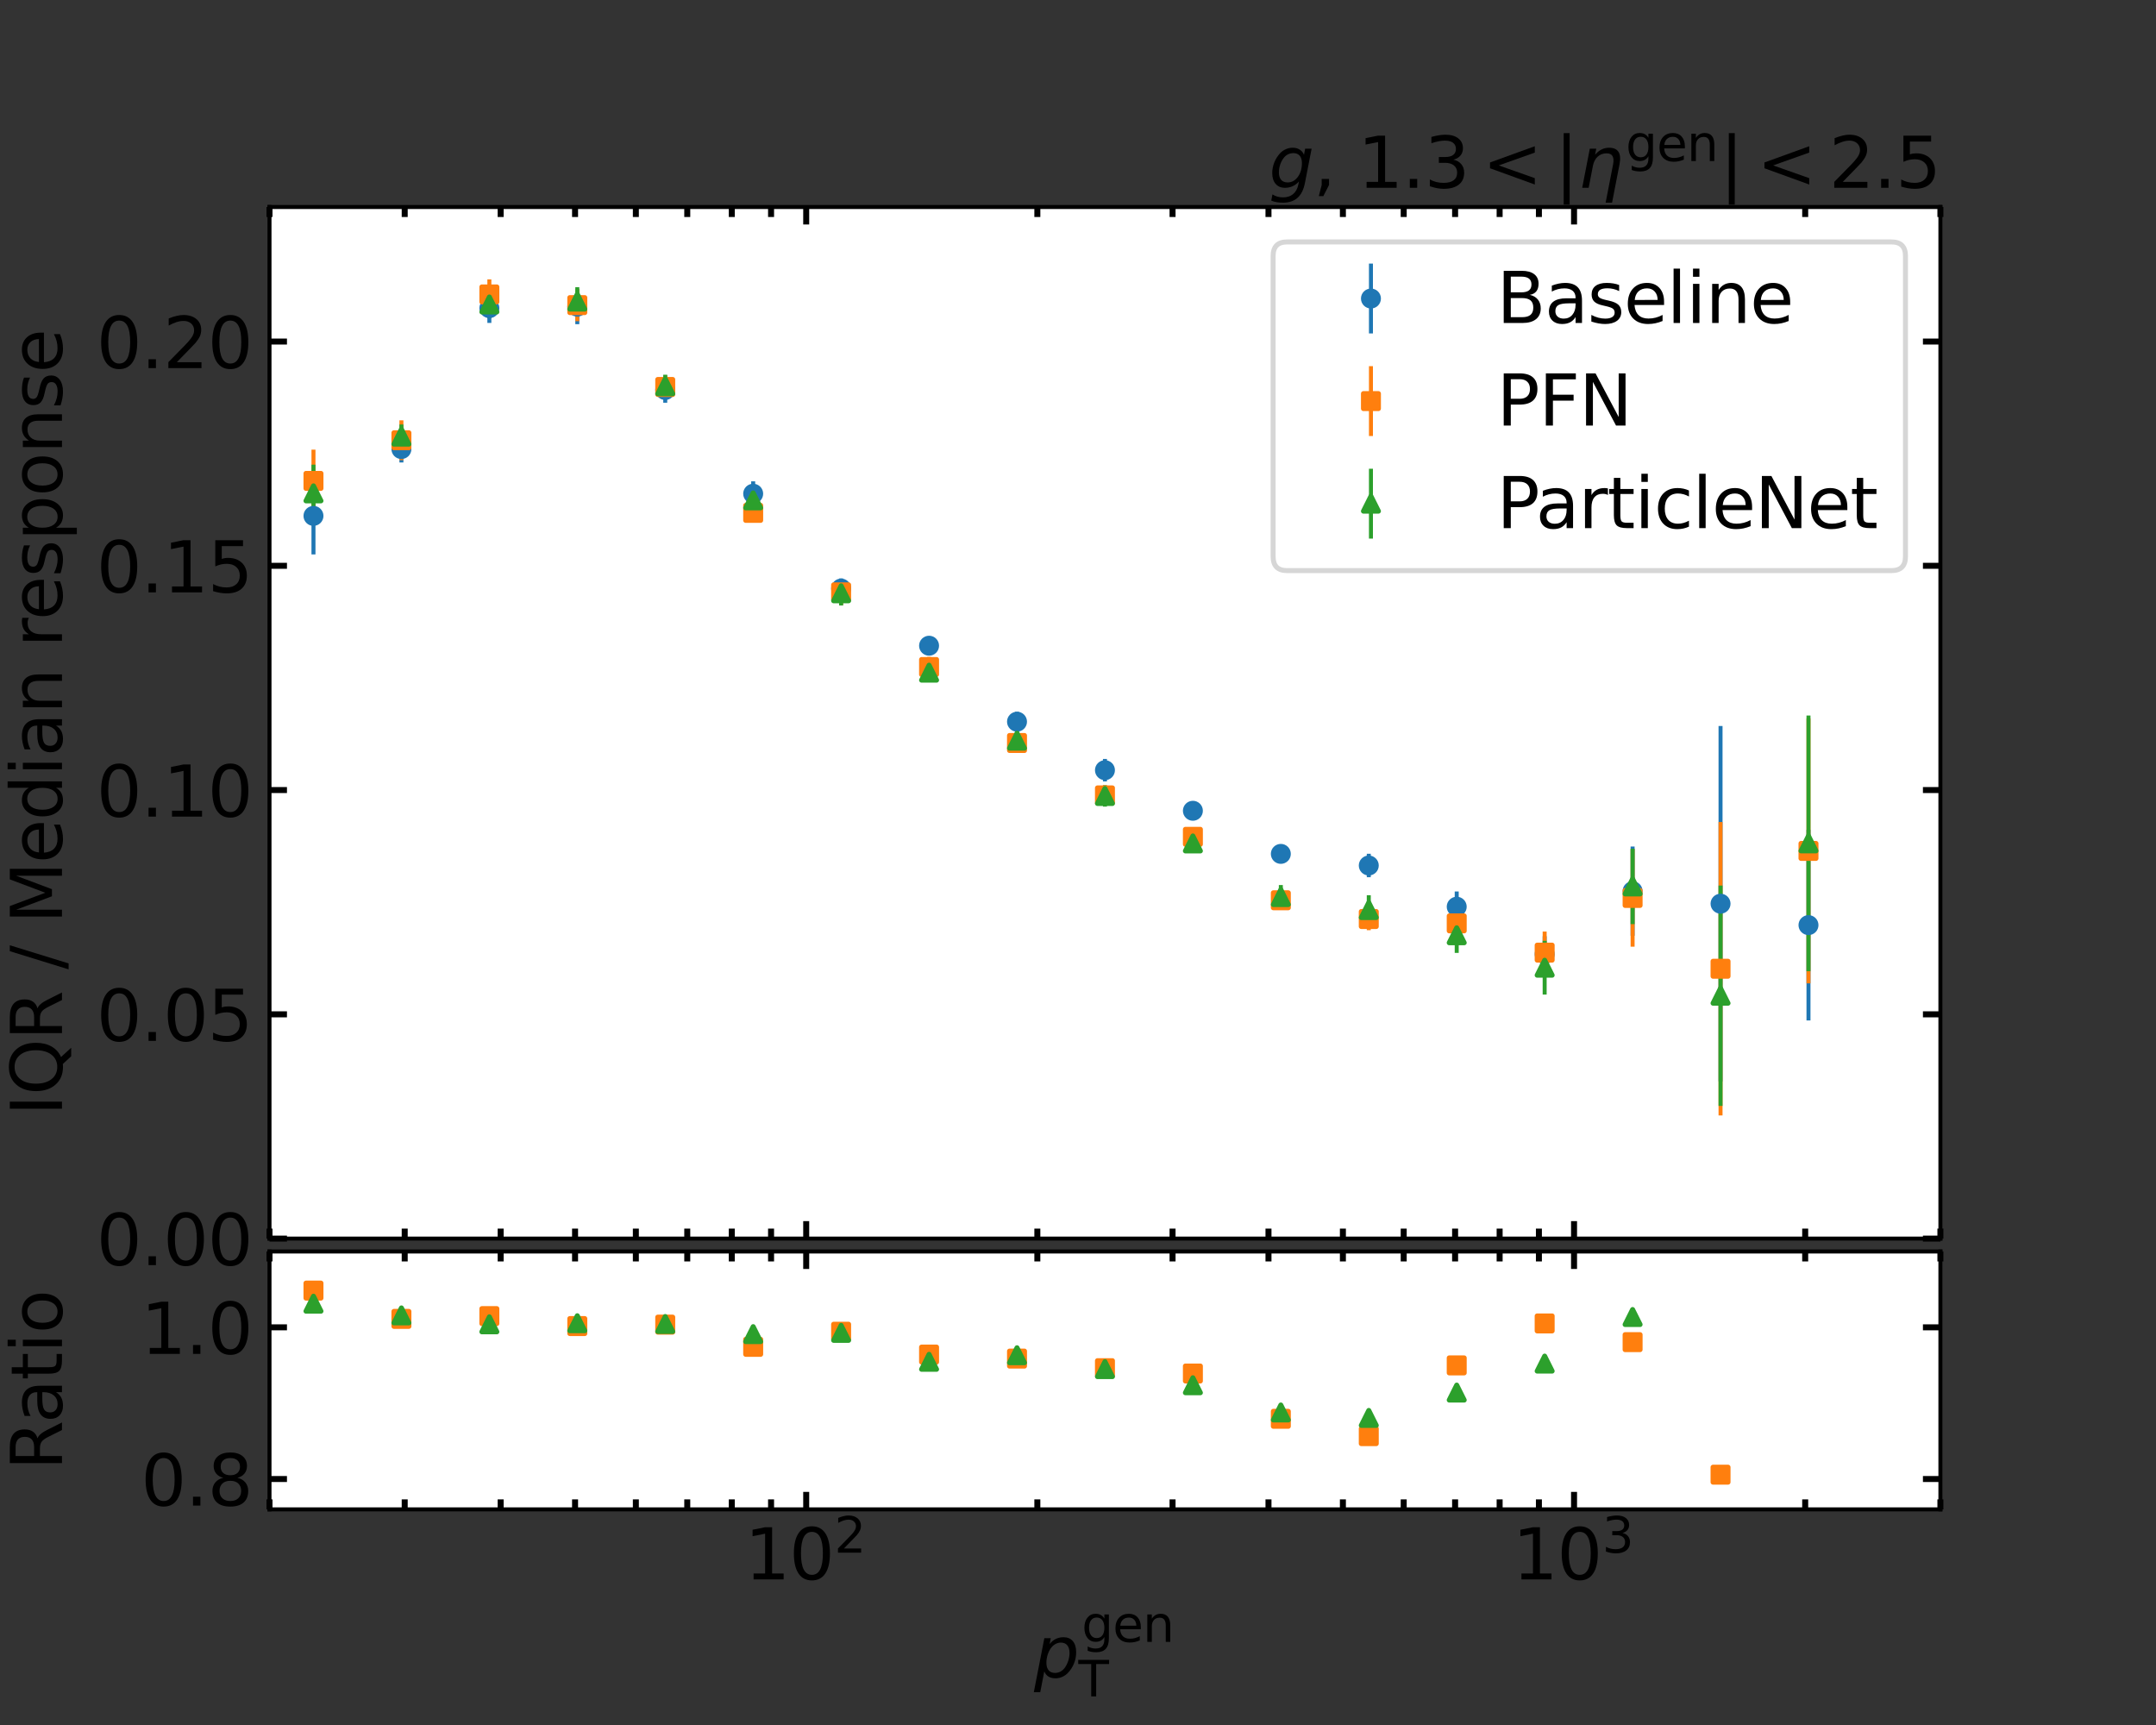<?xml version="1.0" encoding="utf-8" standalone="no"?>
<!DOCTYPE svg PUBLIC "-//W3C//DTD SVG 1.1//EN"
  "http://www.w3.org/Graphics/SVG/1.1/DTD/svg11.dtd">
<svg xmlns:xlink="http://www.w3.org/1999/xlink" width="432pt" height="345.6pt" viewBox="0 0 432 345.6" xmlns="http://www.w3.org/2000/svg" version="1.1">
 <rect x="0" y="0" width="432" height="345.6" fill="#333333" stroke="none"/>
 <defs>
  <style type="text/css">*{stroke-linejoin: round; stroke-linecap: butt}</style>
 </defs>
 <g id="figure_1">
  <g id="patch_1">
   <path d="M 0 345.6 
L 432 345.6 
L 432 0 
L 0 0 
L 0 345.6 
z
" style="fill: none"/>
  </g>
  <g id="axes_1">
   <g id="patch_2">
    <path d="M 54 248.148 
L 388.8 248.148 
L 388.8 41.472 
L 54 41.472 
z
" style="fill: #ffffff"/>
   </g>
   <g id="matplotlib.axis_1">
    <g id="xtick_1">
     <g id="line2d_1">
      <defs>
       <path id="m3a50a406d1" d="M 0 0 
L 0 -3.5 
" style="stroke: #000000; stroke-width: 1.2"/>
      </defs>
      <g>
       <use xlink:href="#m3a50a406d1" x="161.539" y="248.148" style="stroke: #000000; stroke-width: 1.2"/>
      </g>
     </g>
     <g id="line2d_2">
      <defs>
       <path id="m2908f9061b" d="M 0 0 
L 0 3.5 
" style="stroke: #000000; stroke-width: 1.2"/>
      </defs>
      <g>
       <use xlink:href="#m2908f9061b" x="161.539" y="41.472" style="stroke: #000000; stroke-width: 1.2"/>
      </g>
     </g>
    </g>
    <g id="xtick_2">
     <g id="line2d_3">
      <g>
       <use xlink:href="#m3a50a406d1" x="315.393" y="248.148" style="stroke: #000000; stroke-width: 1.2"/>
      </g>
     </g>
     <g id="line2d_4">
      <g>
       <use xlink:href="#m2908f9061b" x="315.393" y="41.472" style="stroke: #000000; stroke-width: 1.2"/>
      </g>
     </g>
    </g>
    <g id="xtick_3">
     <g id="line2d_5">
      <defs>
       <path id="m9b2994c04a" d="M 0 0 
L 0 -2 
" style="stroke: #000000; stroke-width: 1.2"/>
      </defs>
      <g>
       <use xlink:href="#m9b2994c04a" x="54" y="248.148" style="stroke: #000000; stroke-width: 1.2"/>
      </g>
     </g>
     <g id="line2d_6">
      <defs>
       <path id="mec7af4f923" d="M 0 0 
L 0 2 
" style="stroke: #000000; stroke-width: 1.2"/>
      </defs>
      <g>
       <use xlink:href="#mec7af4f923" x="54" y="41.472" style="stroke: #000000; stroke-width: 1.2"/>
      </g>
     </g>
    </g>
    <g id="xtick_4">
     <g id="line2d_7">
      <g>
       <use xlink:href="#m9b2994c04a" x="81.092" y="248.148" style="stroke: #000000; stroke-width: 1.2"/>
      </g>
     </g>
     <g id="line2d_8">
      <g>
       <use xlink:href="#mec7af4f923" x="81.092" y="41.472" style="stroke: #000000; stroke-width: 1.2"/>
      </g>
     </g>
    </g>
    <g id="xtick_5">
     <g id="line2d_9">
      <g>
       <use xlink:href="#m9b2994c04a" x="100.315" y="248.148" style="stroke: #000000; stroke-width: 1.2"/>
      </g>
     </g>
     <g id="line2d_10">
      <g>
       <use xlink:href="#mec7af4f923" x="100.315" y="41.472" style="stroke: #000000; stroke-width: 1.2"/>
      </g>
     </g>
    </g>
    <g id="xtick_6">
     <g id="line2d_11">
      <g>
       <use xlink:href="#m9b2994c04a" x="115.225" y="248.148" style="stroke: #000000; stroke-width: 1.2"/>
      </g>
     </g>
     <g id="line2d_12">
      <g>
       <use xlink:href="#mec7af4f923" x="115.225" y="41.472" style="stroke: #000000; stroke-width: 1.2"/>
      </g>
     </g>
    </g>
    <g id="xtick_7">
     <g id="line2d_13">
      <g>
       <use xlink:href="#m9b2994c04a" x="127.407" y="248.148" style="stroke: #000000; stroke-width: 1.2"/>
      </g>
     </g>
     <g id="line2d_14">
      <g>
       <use xlink:href="#mec7af4f923" x="127.407" y="41.472" style="stroke: #000000; stroke-width: 1.2"/>
      </g>
     </g>
    </g>
    <g id="xtick_8">
     <g id="line2d_15">
      <g>
       <use xlink:href="#m9b2994c04a" x="137.707" y="248.148" style="stroke: #000000; stroke-width: 1.2"/>
      </g>
     </g>
     <g id="line2d_16">
      <g>
       <use xlink:href="#mec7af4f923" x="137.707" y="41.472" style="stroke: #000000; stroke-width: 1.2"/>
      </g>
     </g>
    </g>
    <g id="xtick_9">
     <g id="line2d_17">
      <g>
       <use xlink:href="#m9b2994c04a" x="146.629" y="248.148" style="stroke: #000000; stroke-width: 1.2"/>
      </g>
     </g>
     <g id="line2d_18">
      <g>
       <use xlink:href="#mec7af4f923" x="146.629" y="41.472" style="stroke: #000000; stroke-width: 1.2"/>
      </g>
     </g>
    </g>
    <g id="xtick_10">
     <g id="line2d_19">
      <g>
       <use xlink:href="#m9b2994c04a" x="154.499" y="248.148" style="stroke: #000000; stroke-width: 1.2"/>
      </g>
     </g>
     <g id="line2d_20">
      <g>
       <use xlink:href="#mec7af4f923" x="154.499" y="41.472" style="stroke: #000000; stroke-width: 1.2"/>
      </g>
     </g>
    </g>
    <g id="xtick_11">
     <g id="line2d_21">
      <g>
       <use xlink:href="#m9b2994c04a" x="207.854" y="248.148" style="stroke: #000000; stroke-width: 1.2"/>
      </g>
     </g>
     <g id="line2d_22">
      <g>
       <use xlink:href="#mec7af4f923" x="207.854" y="41.472" style="stroke: #000000; stroke-width: 1.2"/>
      </g>
     </g>
    </g>
    <g id="xtick_12">
     <g id="line2d_23">
      <g>
       <use xlink:href="#m9b2994c04a" x="234.946" y="248.148" style="stroke: #000000; stroke-width: 1.2"/>
      </g>
     </g>
     <g id="line2d_24">
      <g>
       <use xlink:href="#mec7af4f923" x="234.946" y="41.472" style="stroke: #000000; stroke-width: 1.2"/>
      </g>
     </g>
    </g>
    <g id="xtick_13">
     <g id="line2d_25">
      <g>
       <use xlink:href="#m9b2994c04a" x="254.168" y="248.148" style="stroke: #000000; stroke-width: 1.2"/>
      </g>
     </g>
     <g id="line2d_26">
      <g>
       <use xlink:href="#mec7af4f923" x="254.168" y="41.472" style="stroke: #000000; stroke-width: 1.2"/>
      </g>
     </g>
    </g>
    <g id="xtick_14">
     <g id="line2d_27">
      <g>
       <use xlink:href="#m9b2994c04a" x="269.078" y="248.148" style="stroke: #000000; stroke-width: 1.2"/>
      </g>
     </g>
     <g id="line2d_28">
      <g>
       <use xlink:href="#mec7af4f923" x="269.078" y="41.472" style="stroke: #000000; stroke-width: 1.2"/>
      </g>
     </g>
    </g>
    <g id="xtick_15">
     <g id="line2d_29">
      <g>
       <use xlink:href="#m9b2994c04a" x="281.261" y="248.148" style="stroke: #000000; stroke-width: 1.2"/>
      </g>
     </g>
     <g id="line2d_30">
      <g>
       <use xlink:href="#mec7af4f923" x="281.261" y="41.472" style="stroke: #000000; stroke-width: 1.2"/>
      </g>
     </g>
    </g>
    <g id="xtick_16">
     <g id="line2d_31">
      <g>
       <use xlink:href="#m9b2994c04a" x="291.561" y="248.148" style="stroke: #000000; stroke-width: 1.2"/>
      </g>
     </g>
     <g id="line2d_32">
      <g>
       <use xlink:href="#mec7af4f923" x="291.561" y="41.472" style="stroke: #000000; stroke-width: 1.2"/>
      </g>
     </g>
    </g>
    <g id="xtick_17">
     <g id="line2d_33">
      <g>
       <use xlink:href="#m9b2994c04a" x="300.483" y="248.148" style="stroke: #000000; stroke-width: 1.2"/>
      </g>
     </g>
     <g id="line2d_34">
      <g>
       <use xlink:href="#mec7af4f923" x="300.483" y="41.472" style="stroke: #000000; stroke-width: 1.2"/>
      </g>
     </g>
    </g>
    <g id="xtick_18">
     <g id="line2d_35">
      <g>
       <use xlink:href="#m9b2994c04a" x="308.353" y="248.148" style="stroke: #000000; stroke-width: 1.2"/>
      </g>
     </g>
     <g id="line2d_36">
      <g>
       <use xlink:href="#mec7af4f923" x="308.353" y="41.472" style="stroke: #000000; stroke-width: 1.2"/>
      </g>
     </g>
    </g>
    <g id="xtick_19">
     <g id="line2d_37">
      <g>
       <use xlink:href="#m9b2994c04a" x="361.708" y="248.148" style="stroke: #000000; stroke-width: 1.2"/>
      </g>
     </g>
     <g id="line2d_38">
      <g>
       <use xlink:href="#mec7af4f923" x="361.708" y="41.472" style="stroke: #000000; stroke-width: 1.2"/>
      </g>
     </g>
    </g>
    <g id="xtick_20">
     <g id="line2d_39">
      <g>
       <use xlink:href="#m9b2994c04a" x="388.8" y="248.148" style="stroke: #000000; stroke-width: 1.2"/>
      </g>
     </g>
     <g id="line2d_40">
      <g>
       <use xlink:href="#mec7af4f923" x="388.8" y="41.472" style="stroke: #000000; stroke-width: 1.2"/>
      </g>
     </g>
    </g>
   </g>
   <g id="matplotlib.axis_2">
    <g id="ytick_1">
     <g id="line2d_41">
      <defs>
       <path id="ma78267fb3f" d="M 0 0 
L 3.5 0 
" style="stroke: #000000; stroke-width: 1.2"/>
      </defs>
      <g>
       <use xlink:href="#ma78267fb3f" x="54" y="248.148" style="stroke: #000000; stroke-width: 1.2"/>
      </g>
     </g>
     <g id="line2d_42">
      <defs>
       <path id="m14f33a79c0" d="M 0 0 
L -3.5 0 
" style="stroke: #000000; stroke-width: 1.2"/>
      </defs>
      <g>
       <use xlink:href="#m14f33a79c0" x="388.8" y="248.148" style="stroke: #000000; stroke-width: 1.2"/>
      </g>
     </g>
     <g id="text_1">
      <!-- 0.00 -->
      <g transform="translate(19.328 253.467)scale(0.14 -0.14)">
       <defs>
        <path id="DejaVuSans-30" d="M 2034 4250 
Q 1547 4250 1301 3770 
Q 1056 3291 1056 2328 
Q 1056 1369 1301 889 
Q 1547 409 2034 409 
Q 2525 409 2770 889 
Q 3016 1369 3016 2328 
Q 3016 3291 2770 3770 
Q 2525 4250 2034 4250 
z
M 2034 4750 
Q 2819 4750 3233 4129 
Q 3647 3509 3647 2328 
Q 3647 1150 3233 529 
Q 2819 -91 2034 -91 
Q 1250 -91 836 529 
Q 422 1150 422 2328 
Q 422 3509 836 4129 
Q 1250 4750 2034 4750 
z
" transform="scale(0.016)"/>
        <path id="DejaVuSans-2e" d="M 684 794 
L 1344 794 
L 1344 0 
L 684 0 
L 684 794 
z
" transform="scale(0.016)"/>
       </defs>
       <use xlink:href="#DejaVuSans-30"/>
       <use xlink:href="#DejaVuSans-2e" x="63.623"/>
       <use xlink:href="#DejaVuSans-30" x="95.41"/>
       <use xlink:href="#DejaVuSans-30" x="159.033"/>
      </g>
     </g>
    </g>
    <g id="ytick_2">
     <g id="line2d_43">
      <g>
       <use xlink:href="#ma78267fb3f" x="54" y="203.218" style="stroke: #000000; stroke-width: 1.2"/>
      </g>
     </g>
     <g id="line2d_44">
      <g>
       <use xlink:href="#m14f33a79c0" x="388.8" y="203.218" style="stroke: #000000; stroke-width: 1.2"/>
      </g>
     </g>
     <g id="text_2">
      <!-- 0.05 -->
      <g transform="translate(19.328 208.537)scale(0.14 -0.14)">
       <defs>
        <path id="DejaVuSans-35" d="M 691 4666 
L 3169 4666 
L 3169 4134 
L 1269 4134 
L 1269 2991 
Q 1406 3038 1543 3061 
Q 1681 3084 1819 3084 
Q 2600 3084 3056 2656 
Q 3513 2228 3513 1497 
Q 3513 744 3044 326 
Q 2575 -91 1722 -91 
Q 1428 -91 1123 -41 
Q 819 9 494 109 
L 494 744 
Q 775 591 1075 516 
Q 1375 441 1709 441 
Q 2250 441 2565 725 
Q 2881 1009 2881 1497 
Q 2881 1984 2565 2268 
Q 2250 2553 1709 2553 
Q 1456 2553 1204 2497 
Q 953 2441 691 2322 
L 691 4666 
z
" transform="scale(0.016)"/>
       </defs>
       <use xlink:href="#DejaVuSans-30"/>
       <use xlink:href="#DejaVuSans-2e" x="63.623"/>
       <use xlink:href="#DejaVuSans-30" x="95.41"/>
       <use xlink:href="#DejaVuSans-35" x="159.033"/>
      </g>
     </g>
    </g>
    <g id="ytick_3">
     <g id="line2d_45">
      <g>
       <use xlink:href="#ma78267fb3f" x="54" y="158.289" style="stroke: #000000; stroke-width: 1.2"/>
      </g>
     </g>
     <g id="line2d_46">
      <g>
       <use xlink:href="#m14f33a79c0" x="388.8" y="158.289" style="stroke: #000000; stroke-width: 1.2"/>
      </g>
     </g>
     <g id="text_3">
      <!-- 0.10 -->
      <g transform="translate(19.328 163.608)scale(0.14 -0.14)">
       <defs>
        <path id="DejaVuSans-31" d="M 794 531 
L 1825 531 
L 1825 4091 
L 703 3866 
L 703 4441 
L 1819 4666 
L 2450 4666 
L 2450 531 
L 3481 531 
L 3481 0 
L 794 0 
L 794 531 
z
" transform="scale(0.016)"/>
       </defs>
       <use xlink:href="#DejaVuSans-30"/>
       <use xlink:href="#DejaVuSans-2e" x="63.623"/>
       <use xlink:href="#DejaVuSans-31" x="95.41"/>
       <use xlink:href="#DejaVuSans-30" x="159.033"/>
      </g>
     </g>
    </g>
    <g id="ytick_4">
     <g id="line2d_47">
      <g>
       <use xlink:href="#ma78267fb3f" x="54" y="113.359" style="stroke: #000000; stroke-width: 1.2"/>
      </g>
     </g>
     <g id="line2d_48">
      <g>
       <use xlink:href="#m14f33a79c0" x="388.8" y="113.359" style="stroke: #000000; stroke-width: 1.2"/>
      </g>
     </g>
     <g id="text_4">
      <!-- 0.15 -->
      <g transform="translate(19.328 118.678)scale(0.14 -0.14)">
       <use xlink:href="#DejaVuSans-30"/>
       <use xlink:href="#DejaVuSans-2e" x="63.623"/>
       <use xlink:href="#DejaVuSans-31" x="95.41"/>
       <use xlink:href="#DejaVuSans-35" x="159.033"/>
      </g>
     </g>
    </g>
    <g id="ytick_5">
     <g id="line2d_49">
      <g>
       <use xlink:href="#ma78267fb3f" x="54" y="68.43" style="stroke: #000000; stroke-width: 1.2"/>
      </g>
     </g>
     <g id="line2d_50">
      <g>
       <use xlink:href="#m14f33a79c0" x="388.8" y="68.43" style="stroke: #000000; stroke-width: 1.2"/>
      </g>
     </g>
     <g id="text_5">
      <!-- 0.20 -->
      <g transform="translate(19.328 73.749)scale(0.14 -0.14)">
       <defs>
        <path id="DejaVuSans-32" d="M 1228 531 
L 3431 531 
L 3431 0 
L 469 0 
L 469 531 
Q 828 903 1448 1529 
Q 2069 2156 2228 2338 
Q 2531 2678 2651 2914 
Q 2772 3150 2772 3378 
Q 2772 3750 2511 3984 
Q 2250 4219 1831 4219 
Q 1534 4219 1204 4116 
Q 875 4013 500 3803 
L 500 4441 
Q 881 4594 1212 4672 
Q 1544 4750 1819 4750 
Q 2544 4750 2975 4387 
Q 3406 4025 3406 3419 
Q 3406 3131 3298 2873 
Q 3191 2616 2906 2266 
Q 2828 2175 2409 1742 
Q 1991 1309 1228 531 
z
" transform="scale(0.016)"/>
       </defs>
       <use xlink:href="#DejaVuSans-30"/>
       <use xlink:href="#DejaVuSans-2e" x="63.623"/>
       <use xlink:href="#DejaVuSans-32" x="95.41"/>
       <use xlink:href="#DejaVuSans-30" x="159.033"/>
      </g>
     </g>
    </g>
    <g id="text_6">
     <!-- IQR / Median response -->
     <g transform="translate(12.417 223.534)rotate(-90)scale(0.14 -0.14)">
      <defs>
       <path id="DejaVuSans-49" d="M 628 4666 
L 1259 4666 
L 1259 0 
L 628 0 
L 628 4666 
z
" transform="scale(0.016)"/>
       <path id="DejaVuSans-51" d="M 2522 4238 
Q 1834 4238 1429 3725 
Q 1025 3213 1025 2328 
Q 1025 1447 1429 934 
Q 1834 422 2522 422 
Q 3209 422 3611 934 
Q 4013 1447 4013 2328 
Q 4013 3213 3611 3725 
Q 3209 4238 2522 4238 
z
M 3406 84 
L 4238 -825 
L 3475 -825 
L 2784 -78 
Q 2681 -84 2626 -87 
Q 2572 -91 2522 -91 
Q 1538 -91 948 567 
Q 359 1225 359 2328 
Q 359 3434 948 4092 
Q 1538 4750 2522 4750 
Q 3503 4750 4090 4092 
Q 4678 3434 4678 2328 
Q 4678 1516 4351 937 
Q 4025 359 3406 84 
z
" transform="scale(0.016)"/>
       <path id="DejaVuSans-52" d="M 2841 2188 
Q 3044 2119 3236 1894 
Q 3428 1669 3622 1275 
L 4263 0 
L 3584 0 
L 2988 1197 
Q 2756 1666 2539 1819 
Q 2322 1972 1947 1972 
L 1259 1972 
L 1259 0 
L 628 0 
L 628 4666 
L 2053 4666 
Q 2853 4666 3247 4331 
Q 3641 3997 3641 3322 
Q 3641 2881 3436 2590 
Q 3231 2300 2841 2188 
z
M 1259 4147 
L 1259 2491 
L 2053 2491 
Q 2509 2491 2742 2702 
Q 2975 2913 2975 3322 
Q 2975 3731 2742 3939 
Q 2509 4147 2053 4147 
L 1259 4147 
z
" transform="scale(0.016)"/>
       <path id="DejaVuSans-20" transform="scale(0.016)"/>
       <path id="DejaVuSans-2f" d="M 1625 4666 
L 2156 4666 
L 531 -594 
L 0 -594 
L 1625 4666 
z
" transform="scale(0.016)"/>
       <path id="DejaVuSans-4d" d="M 628 4666 
L 1569 4666 
L 2759 1491 
L 3956 4666 
L 4897 4666 
L 4897 0 
L 4281 0 
L 4281 4097 
L 3078 897 
L 2444 897 
L 1241 4097 
L 1241 0 
L 628 0 
L 628 4666 
z
" transform="scale(0.016)"/>
       <path id="DejaVuSans-65" d="M 3597 1894 
L 3597 1613 
L 953 1613 
Q 991 1019 1311 708 
Q 1631 397 2203 397 
Q 2534 397 2845 478 
Q 3156 559 3463 722 
L 3463 178 
Q 3153 47 2828 -22 
Q 2503 -91 2169 -91 
Q 1331 -91 842 396 
Q 353 884 353 1716 
Q 353 2575 817 3079 
Q 1281 3584 2069 3584 
Q 2775 3584 3186 3129 
Q 3597 2675 3597 1894 
z
M 3022 2063 
Q 3016 2534 2758 2815 
Q 2500 3097 2075 3097 
Q 1594 3097 1305 2825 
Q 1016 2553 972 2059 
L 3022 2063 
z
" transform="scale(0.016)"/>
       <path id="DejaVuSans-64" d="M 2906 2969 
L 2906 4863 
L 3481 4863 
L 3481 0 
L 2906 0 
L 2906 525 
Q 2725 213 2448 61 
Q 2172 -91 1784 -91 
Q 1150 -91 751 415 
Q 353 922 353 1747 
Q 353 2572 751 3078 
Q 1150 3584 1784 3584 
Q 2172 3584 2448 3432 
Q 2725 3281 2906 2969 
z
M 947 1747 
Q 947 1113 1208 752 
Q 1469 391 1925 391 
Q 2381 391 2643 752 
Q 2906 1113 2906 1747 
Q 2906 2381 2643 2742 
Q 2381 3103 1925 3103 
Q 1469 3103 1208 2742 
Q 947 2381 947 1747 
z
" transform="scale(0.016)"/>
       <path id="DejaVuSans-69" d="M 603 3500 
L 1178 3500 
L 1178 0 
L 603 0 
L 603 3500 
z
M 603 4863 
L 1178 4863 
L 1178 4134 
L 603 4134 
L 603 4863 
z
" transform="scale(0.016)"/>
       <path id="DejaVuSans-61" d="M 2194 1759 
Q 1497 1759 1228 1600 
Q 959 1441 959 1056 
Q 959 750 1161 570 
Q 1363 391 1709 391 
Q 2188 391 2477 730 
Q 2766 1069 2766 1631 
L 2766 1759 
L 2194 1759 
z
M 3341 1997 
L 3341 0 
L 2766 0 
L 2766 531 
Q 2569 213 2275 61 
Q 1981 -91 1556 -91 
Q 1019 -91 701 211 
Q 384 513 384 1019 
Q 384 1609 779 1909 
Q 1175 2209 1959 2209 
L 2766 2209 
L 2766 2266 
Q 2766 2663 2505 2880 
Q 2244 3097 1772 3097 
Q 1472 3097 1187 3025 
Q 903 2953 641 2809 
L 641 3341 
Q 956 3463 1253 3523 
Q 1550 3584 1831 3584 
Q 2591 3584 2966 3190 
Q 3341 2797 3341 1997 
z
" transform="scale(0.016)"/>
       <path id="DejaVuSans-6e" d="M 3513 2113 
L 3513 0 
L 2938 0 
L 2938 2094 
Q 2938 2591 2744 2837 
Q 2550 3084 2163 3084 
Q 1697 3084 1428 2787 
Q 1159 2491 1159 1978 
L 1159 0 
L 581 0 
L 581 3500 
L 1159 3500 
L 1159 2956 
Q 1366 3272 1645 3428 
Q 1925 3584 2291 3584 
Q 2894 3584 3203 3211 
Q 3513 2838 3513 2113 
z
" transform="scale(0.016)"/>
       <path id="DejaVuSans-72" d="M 2631 2963 
Q 2534 3019 2420 3045 
Q 2306 3072 2169 3072 
Q 1681 3072 1420 2755 
Q 1159 2438 1159 1844 
L 1159 0 
L 581 0 
L 581 3500 
L 1159 3500 
L 1159 2956 
Q 1341 3275 1631 3429 
Q 1922 3584 2338 3584 
Q 2397 3584 2469 3576 
Q 2541 3569 2628 3553 
L 2631 2963 
z
" transform="scale(0.016)"/>
       <path id="DejaVuSans-73" d="M 2834 3397 
L 2834 2853 
Q 2591 2978 2328 3040 
Q 2066 3103 1784 3103 
Q 1356 3103 1142 2972 
Q 928 2841 928 2578 
Q 928 2378 1081 2264 
Q 1234 2150 1697 2047 
L 1894 2003 
Q 2506 1872 2764 1633 
Q 3022 1394 3022 966 
Q 3022 478 2636 193 
Q 2250 -91 1575 -91 
Q 1294 -91 989 -36 
Q 684 19 347 128 
L 347 722 
Q 666 556 975 473 
Q 1284 391 1588 391 
Q 1994 391 2212 530 
Q 2431 669 2431 922 
Q 2431 1156 2273 1281 
Q 2116 1406 1581 1522 
L 1381 1569 
Q 847 1681 609 1914 
Q 372 2147 372 2553 
Q 372 3047 722 3315 
Q 1072 3584 1716 3584 
Q 2034 3584 2315 3537 
Q 2597 3491 2834 3397 
z
" transform="scale(0.016)"/>
       <path id="DejaVuSans-70" d="M 1159 525 
L 1159 -1331 
L 581 -1331 
L 581 3500 
L 1159 3500 
L 1159 2969 
Q 1341 3281 1617 3432 
Q 1894 3584 2278 3584 
Q 2916 3584 3314 3078 
Q 3713 2572 3713 1747 
Q 3713 922 3314 415 
Q 2916 -91 2278 -91 
Q 1894 -91 1617 61 
Q 1341 213 1159 525 
z
M 3116 1747 
Q 3116 2381 2855 2742 
Q 2594 3103 2138 3103 
Q 1681 3103 1420 2742 
Q 1159 2381 1159 1747 
Q 1159 1113 1420 752 
Q 1681 391 2138 391 
Q 2594 391 2855 752 
Q 3116 1113 3116 1747 
z
" transform="scale(0.016)"/>
       <path id="DejaVuSans-6f" d="M 1959 3097 
Q 1497 3097 1228 2736 
Q 959 2375 959 1747 
Q 959 1119 1226 758 
Q 1494 397 1959 397 
Q 2419 397 2687 759 
Q 2956 1122 2956 1747 
Q 2956 2369 2687 2733 
Q 2419 3097 1959 3097 
z
M 1959 3584 
Q 2709 3584 3137 3096 
Q 3566 2609 3566 1747 
Q 3566 888 3137 398 
Q 2709 -91 1959 -91 
Q 1206 -91 779 398 
Q 353 888 353 1747 
Q 353 2609 779 3096 
Q 1206 3584 1959 3584 
z
" transform="scale(0.016)"/>
      </defs>
      <use xlink:href="#DejaVuSans-49"/>
      <use xlink:href="#DejaVuSans-51" x="29.492"/>
      <use xlink:href="#DejaVuSans-52" x="108.203"/>
      <use xlink:href="#DejaVuSans-20" x="177.686"/>
      <use xlink:href="#DejaVuSans-2f" x="209.473"/>
      <use xlink:href="#DejaVuSans-20" x="243.164"/>
      <use xlink:href="#DejaVuSans-4d" x="274.951"/>
      <use xlink:href="#DejaVuSans-65" x="361.23"/>
      <use xlink:href="#DejaVuSans-64" x="422.754"/>
      <use xlink:href="#DejaVuSans-69" x="486.23"/>
      <use xlink:href="#DejaVuSans-61" x="514.014"/>
      <use xlink:href="#DejaVuSans-6e" x="575.293"/>
      <use xlink:href="#DejaVuSans-20" x="638.672"/>
      <use xlink:href="#DejaVuSans-72" x="670.459"/>
      <use xlink:href="#DejaVuSans-65" x="709.322"/>
      <use xlink:href="#DejaVuSans-73" x="770.846"/>
      <use xlink:href="#DejaVuSans-70" x="822.945"/>
      <use xlink:href="#DejaVuSans-6f" x="886.422"/>
      <use xlink:href="#DejaVuSans-6e" x="947.604"/>
      <use xlink:href="#DejaVuSans-73" x="1010.982"/>
      <use xlink:href="#DejaVuSans-65" x="1063.082"/>
     </g>
    </g>
   </g>
   <g id="LineCollection_1">
    <path d="M 62.811 111.071 
L 62.811 95.642 
" clip-path="url(#p33e719f74b)" style="fill: none; stroke: #1f77b4; stroke-width: 0.8"/>
    <path d="M 80.432 92.654 
L 80.432 87.279 
" clip-path="url(#p33e719f74b)" style="fill: none; stroke: #1f77b4; stroke-width: 0.8"/>
    <path d="M 98.053 64.694 
L 98.053 58.787 
" clip-path="url(#p33e719f74b)" style="fill: none; stroke: #1f77b4; stroke-width: 0.8"/>
    <path d="M 115.674 64.955 
L 115.674 57.921 
" clip-path="url(#p33e719f74b)" style="fill: none; stroke: #1f77b4; stroke-width: 0.8"/>
    <path d="M 133.295 80.685 
L 133.295 75.581 
" clip-path="url(#p33e719f74b)" style="fill: none; stroke: #1f77b4; stroke-width: 0.8"/>
    <path d="M 150.916 101.398 
L 150.916 96.435 
" clip-path="url(#p33e719f74b)" style="fill: none; stroke: #1f77b4; stroke-width: 0.8"/>
    <path d="M 168.537 119.946 
L 168.537 115.887 
" clip-path="url(#p33e719f74b)" style="fill: none; stroke: #1f77b4; stroke-width: 0.8"/>
    <path d="M 186.158 131.083 
L 186.158 127.653 
" clip-path="url(#p33e719f74b)" style="fill: none; stroke: #1f77b4; stroke-width: 0.8"/>
    <path d="M 203.779 146.572 
L 203.779 142.603 
" clip-path="url(#p33e719f74b)" style="fill: none; stroke: #1f77b4; stroke-width: 0.8"/>
    <path d="M 221.4 156.557 
L 221.4 152.052 
" clip-path="url(#p33e719f74b)" style="fill: none; stroke: #1f77b4; stroke-width: 0.8"/>
    <path d="M 239.021 164.175 
L 239.021 160.698 
" clip-path="url(#p33e719f74b)" style="fill: none; stroke: #1f77b4; stroke-width: 0.8"/>
    <path d="M 256.642 172.711 
L 256.642 169.434 
" clip-path="url(#p33e719f74b)" style="fill: none; stroke: #1f77b4; stroke-width: 0.8"/>
    <path d="M 274.263 175.75 
L 274.263 171.051 
" clip-path="url(#p33e719f74b)" style="fill: none; stroke: #1f77b4; stroke-width: 0.8"/>
    <path d="M 291.884 184.713 
L 291.884 178.604 
" clip-path="url(#p33e719f74b)" style="fill: none; stroke: #1f77b4; stroke-width: 0.8"/>
    <path d="M 309.505 194.732 
L 309.505 187.573 
" clip-path="url(#p33e719f74b)" style="fill: none; stroke: #1f77b4; stroke-width: 0.8"/>
    <path d="M 327.126 187.481 
L 327.126 169.602 
" clip-path="url(#p33e719f74b)" style="fill: none; stroke: #1f77b4; stroke-width: 0.8"/>
    <path d="M 344.747 216.651 
L 344.747 145.454 
" clip-path="url(#p33e719f74b)" style="fill: none; stroke: #1f77b4; stroke-width: 0.8"/>
    <path d="M 362.368 204.44 
L 362.368 166.246 
" clip-path="url(#p33e719f74b)" style="fill: none; stroke: #1f77b4; stroke-width: 0.8"/>
    <path clip-path="url(#p33e719f74b)" style="fill: none; stroke: #1f77b4; stroke-width: 0.8"/>
   </g>
   <g id="LineCollection_2">
    <path d="M 62.811 102.608 
L 62.811 90.082 
" clip-path="url(#p33e719f74b)" style="fill: none; stroke: #ff7f0e; stroke-width: 0.8"/>
    <path d="M 80.432 92.196 
L 80.432 84.211 
" clip-path="url(#p33e719f74b)" style="fill: none; stroke: #ff7f0e; stroke-width: 0.8"/>
    <path d="M 98.053 61.993 
L 98.053 55.978 
" clip-path="url(#p33e719f74b)" style="fill: none; stroke: #ff7f0e; stroke-width: 0.8"/>
    <path d="M 115.674 64.355 
L 115.674 57.9 
" clip-path="url(#p33e719f74b)" style="fill: none; stroke: #ff7f0e; stroke-width: 0.8"/>
    <path d="M 133.295 79.871 
L 133.295 75.185 
" clip-path="url(#p33e719f74b)" style="fill: none; stroke: #ff7f0e; stroke-width: 0.8"/>
    <path d="M 150.916 104.553 
L 150.916 100.949 
" clip-path="url(#p33e719f74b)" style="fill: none; stroke: #ff7f0e; stroke-width: 0.8"/>
    <path d="M 168.537 121.223 
L 168.537 116.121 
" clip-path="url(#p33e719f74b)" style="fill: none; stroke: #ff7f0e; stroke-width: 0.8"/>
    <path d="M 186.158 135.647 
L 186.158 131.62 
" clip-path="url(#p33e719f74b)" style="fill: none; stroke: #ff7f0e; stroke-width: 0.8"/>
    <path d="M 203.779 150.562 
L 203.779 147.151 
" clip-path="url(#p33e719f74b)" style="fill: none; stroke: #ff7f0e; stroke-width: 0.8"/>
    <path d="M 221.4 161.391 
L 221.4 157.324 
" clip-path="url(#p33e719f74b)" style="fill: none; stroke: #ff7f0e; stroke-width: 0.8"/>
    <path d="M 239.021 169.561 
L 239.021 165.75 
" clip-path="url(#p33e719f74b)" style="fill: none; stroke: #ff7f0e; stroke-width: 0.8"/>
    <path d="M 256.642 182.16 
L 256.642 178.575 
" clip-path="url(#p33e719f74b)" style="fill: none; stroke: #ff7f0e; stroke-width: 0.8"/>
    <path d="M 274.263 186.363 
L 274.263 181.883 
" clip-path="url(#p33e719f74b)" style="fill: none; stroke: #ff7f0e; stroke-width: 0.8"/>
    <path d="M 291.884 188.927 
L 291.884 181.063 
" clip-path="url(#p33e719f74b)" style="fill: none; stroke: #ff7f0e; stroke-width: 0.8"/>
    <path d="M 309.505 195.089 
L 309.505 186.63 
" clip-path="url(#p33e719f74b)" style="fill: none; stroke: #ff7f0e; stroke-width: 0.8"/>
    <path d="M 327.126 189.667 
L 327.126 170.135 
" clip-path="url(#p33e719f74b)" style="fill: none; stroke: #ff7f0e; stroke-width: 0.8"/>
    <path d="M 344.747 223.481 
L 344.747 164.69 
" clip-path="url(#p33e719f74b)" style="fill: none; stroke: #ff7f0e; stroke-width: 0.8"/>
    <path d="M 362.368 197.018 
L 362.368 143.935 
" clip-path="url(#p33e719f74b)" style="fill: none; stroke: #ff7f0e; stroke-width: 0.8"/>
    <path clip-path="url(#p33e719f74b)" style="fill: none; stroke: #ff7f0e; stroke-width: 0.8"/>
   </g>
   <g id="LineCollection_3">
    <path d="M 62.811 104.592 
L 62.811 93.095 
" clip-path="url(#p33e719f74b)" style="fill: none; stroke: #2ca02c; stroke-width: 0.8"/>
    <path d="M 80.432 89.922 
L 80.432 85.041 
" clip-path="url(#p33e719f74b)" style="fill: none; stroke: #2ca02c; stroke-width: 0.8"/>
    <path d="M 98.053 63.759 
L 98.053 58.242 
" clip-path="url(#p33e719f74b)" style="fill: none; stroke: #2ca02c; stroke-width: 0.8"/>
    <path d="M 115.674 63.312 
L 115.674 57.547 
" clip-path="url(#p33e719f74b)" style="fill: none; stroke: #2ca02c; stroke-width: 0.8"/>
    <path d="M 133.295 79.695 
L 133.295 75.081 
" clip-path="url(#p33e719f74b)" style="fill: none; stroke: #2ca02c; stroke-width: 0.8"/>
    <path d="M 150.916 103.007 
L 150.916 97.502 
" clip-path="url(#p33e719f74b)" style="fill: none; stroke: #2ca02c; stroke-width: 0.8"/>
    <path d="M 168.537 121.308 
L 168.537 116.421 
" clip-path="url(#p33e719f74b)" style="fill: none; stroke: #2ca02c; stroke-width: 0.8"/>
    <path d="M 186.158 136.397 
L 186.158 133.137 
" clip-path="url(#p33e719f74b)" style="fill: none; stroke: #2ca02c; stroke-width: 0.8"/>
    <path d="M 203.779 150.437 
L 203.779 146.359 
" clip-path="url(#p33e719f74b)" style="fill: none; stroke: #2ca02c; stroke-width: 0.8"/>
    <path d="M 221.4 161.606 
L 221.4 157.342 
" clip-path="url(#p33e719f74b)" style="fill: none; stroke: #2ca02c; stroke-width: 0.8"/>
    <path d="M 239.021 170.409 
L 239.021 167.552 
" clip-path="url(#p33e719f74b)" style="fill: none; stroke: #2ca02c; stroke-width: 0.8"/>
    <path d="M 256.642 182.13 
L 256.642 177.32 
" clip-path="url(#p33e719f74b)" style="fill: none; stroke: #2ca02c; stroke-width: 0.8"/>
    <path d="M 274.263 185.302 
L 274.263 179.353 
" clip-path="url(#p33e719f74b)" style="fill: none; stroke: #2ca02c; stroke-width: 0.8"/>
    <path d="M 291.884 190.915 
L 291.884 183.839 
" clip-path="url(#p33e719f74b)" style="fill: none; stroke: #2ca02c; stroke-width: 0.8"/>
    <path d="M 309.505 199.267 
L 309.505 188.488 
" clip-path="url(#p33e719f74b)" style="fill: none; stroke: #2ca02c; stroke-width: 0.8"/>
    <path d="M 327.126 185.152 
L 327.126 170.038 
" clip-path="url(#p33e719f74b)" style="fill: none; stroke: #2ca02c; stroke-width: 0.8"/>
    <path d="M 344.747 221.563 
L 344.747 177.415 
" clip-path="url(#p33e719f74b)" style="fill: none; stroke: #2ca02c; stroke-width: 0.8"/>
    <path d="M 362.368 194.581 
L 362.368 143.355 
" clip-path="url(#p33e719f74b)" style="fill: none; stroke: #2ca02c; stroke-width: 0.8"/>
    <path clip-path="url(#p33e719f74b)" style="fill: none; stroke: #2ca02c; stroke-width: 0.8"/>
   </g>
   <g id="line2d_51">
    <path d="M 62.811 103.357 
L 80.432 89.967 
L 98.053 61.74 
L 115.674 61.438 
L 133.295 78.133 
L 150.916 98.916 
L 168.537 117.917 
L 186.158 129.368 
L 203.779 144.588 
L 221.4 154.304 
L 239.021 162.437 
L 256.642 171.073 
L 274.263 173.4 
L 291.884 181.659 
L 309.505 191.153 
L 327.126 178.541 
L 344.747 181.053 
L 362.368 185.343 
" clip-path="url(#p33e719f74b)" style="fill: none"/>
    <defs>
     <path id="mec21794a67" d="M 0 1.5 
C 0.398 1.5 0.779 1.342 1.061 1.061 
C 1.342 0.779 1.5 0.398 1.5 0 
C 1.5 -0.398 1.342 -0.779 1.061 -1.061 
C 0.779 -1.342 0.398 -1.5 0 -1.5 
C -0.398 -1.5 -0.779 -1.342 -1.061 -1.061 
C -1.342 -0.779 -1.5 -0.398 -1.5 0 
C -1.5 0.398 -1.342 0.779 -1.061 1.061 
C -0.779 1.342 -0.398 1.5 0 1.5 
z
" style="stroke: #1f77b4"/>
    </defs>
    <g clip-path="url(#p33e719f74b)">
     <use xlink:href="#mec21794a67" x="62.811" y="103.357" style="fill: #1f77b4; stroke: #1f77b4"/>
     <use xlink:href="#mec21794a67" x="80.432" y="89.967" style="fill: #1f77b4; stroke: #1f77b4"/>
     <use xlink:href="#mec21794a67" x="98.053" y="61.74" style="fill: #1f77b4; stroke: #1f77b4"/>
     <use xlink:href="#mec21794a67" x="115.674" y="61.438" style="fill: #1f77b4; stroke: #1f77b4"/>
     <use xlink:href="#mec21794a67" x="133.295" y="78.133" style="fill: #1f77b4; stroke: #1f77b4"/>
     <use xlink:href="#mec21794a67" x="150.916" y="98.916" style="fill: #1f77b4; stroke: #1f77b4"/>
     <use xlink:href="#mec21794a67" x="168.537" y="117.917" style="fill: #1f77b4; stroke: #1f77b4"/>
     <use xlink:href="#mec21794a67" x="186.158" y="129.368" style="fill: #1f77b4; stroke: #1f77b4"/>
     <use xlink:href="#mec21794a67" x="203.779" y="144.588" style="fill: #1f77b4; stroke: #1f77b4"/>
     <use xlink:href="#mec21794a67" x="221.4" y="154.304" style="fill: #1f77b4; stroke: #1f77b4"/>
     <use xlink:href="#mec21794a67" x="239.021" y="162.437" style="fill: #1f77b4; stroke: #1f77b4"/>
     <use xlink:href="#mec21794a67" x="256.642" y="171.073" style="fill: #1f77b4; stroke: #1f77b4"/>
     <use xlink:href="#mec21794a67" x="274.263" y="173.4" style="fill: #1f77b4; stroke: #1f77b4"/>
     <use xlink:href="#mec21794a67" x="291.884" y="181.659" style="fill: #1f77b4; stroke: #1f77b4"/>
     <use xlink:href="#mec21794a67" x="309.505" y="191.153" style="fill: #1f77b4; stroke: #1f77b4"/>
     <use xlink:href="#mec21794a67" x="327.126" y="178.541" style="fill: #1f77b4; stroke: #1f77b4"/>
     <use xlink:href="#mec21794a67" x="344.747" y="181.053" style="fill: #1f77b4; stroke: #1f77b4"/>
     <use xlink:href="#mec21794a67" x="362.368" y="185.343" style="fill: #1f77b4; stroke: #1f77b4"/>
    </g>
   </g>
   <g id="line2d_52">
    <path d="M 62.811 96.345 
L 80.432 88.204 
L 98.053 58.985 
L 115.674 61.127 
L 133.295 77.528 
L 150.916 102.751 
L 168.537 118.672 
L 186.158 133.634 
L 203.779 148.856 
L 221.4 159.357 
L 239.021 167.655 
L 256.642 180.368 
L 274.263 184.123 
L 291.884 184.995 
L 309.505 190.859 
L 327.126 179.901 
L 344.747 194.086 
L 362.368 170.477 
" clip-path="url(#p33e719f74b)" style="fill: none"/>
    <defs>
     <path id="m2aa2c7fb9c" d="M -1.5 1.5 
L 1.5 1.5 
L 1.5 -1.5 
L -1.5 -1.5 
z
" style="stroke: #ff7f0e; stroke-linejoin: miter"/>
    </defs>
    <g clip-path="url(#p33e719f74b)">
     <use xlink:href="#m2aa2c7fb9c" x="62.811" y="96.345" style="fill: #ff7f0e; stroke: #ff7f0e; stroke-linejoin: miter"/>
     <use xlink:href="#m2aa2c7fb9c" x="80.432" y="88.204" style="fill: #ff7f0e; stroke: #ff7f0e; stroke-linejoin: miter"/>
     <use xlink:href="#m2aa2c7fb9c" x="98.053" y="58.985" style="fill: #ff7f0e; stroke: #ff7f0e; stroke-linejoin: miter"/>
     <use xlink:href="#m2aa2c7fb9c" x="115.674" y="61.127" style="fill: #ff7f0e; stroke: #ff7f0e; stroke-linejoin: miter"/>
     <use xlink:href="#m2aa2c7fb9c" x="133.295" y="77.528" style="fill: #ff7f0e; stroke: #ff7f0e; stroke-linejoin: miter"/>
     <use xlink:href="#m2aa2c7fb9c" x="150.916" y="102.751" style="fill: #ff7f0e; stroke: #ff7f0e; stroke-linejoin: miter"/>
     <use xlink:href="#m2aa2c7fb9c" x="168.537" y="118.672" style="fill: #ff7f0e; stroke: #ff7f0e; stroke-linejoin: miter"/>
     <use xlink:href="#m2aa2c7fb9c" x="186.158" y="133.634" style="fill: #ff7f0e; stroke: #ff7f0e; stroke-linejoin: miter"/>
     <use xlink:href="#m2aa2c7fb9c" x="203.779" y="148.856" style="fill: #ff7f0e; stroke: #ff7f0e; stroke-linejoin: miter"/>
     <use xlink:href="#m2aa2c7fb9c" x="221.4" y="159.357" style="fill: #ff7f0e; stroke: #ff7f0e; stroke-linejoin: miter"/>
     <use xlink:href="#m2aa2c7fb9c" x="239.021" y="167.655" style="fill: #ff7f0e; stroke: #ff7f0e; stroke-linejoin: miter"/>
     <use xlink:href="#m2aa2c7fb9c" x="256.642" y="180.368" style="fill: #ff7f0e; stroke: #ff7f0e; stroke-linejoin: miter"/>
     <use xlink:href="#m2aa2c7fb9c" x="274.263" y="184.123" style="fill: #ff7f0e; stroke: #ff7f0e; stroke-linejoin: miter"/>
     <use xlink:href="#m2aa2c7fb9c" x="291.884" y="184.995" style="fill: #ff7f0e; stroke: #ff7f0e; stroke-linejoin: miter"/>
     <use xlink:href="#m2aa2c7fb9c" x="309.505" y="190.859" style="fill: #ff7f0e; stroke: #ff7f0e; stroke-linejoin: miter"/>
     <use xlink:href="#m2aa2c7fb9c" x="327.126" y="179.901" style="fill: #ff7f0e; stroke: #ff7f0e; stroke-linejoin: miter"/>
     <use xlink:href="#m2aa2c7fb9c" x="344.747" y="194.086" style="fill: #ff7f0e; stroke: #ff7f0e; stroke-linejoin: miter"/>
     <use xlink:href="#m2aa2c7fb9c" x="362.368" y="170.477" style="fill: #ff7f0e; stroke: #ff7f0e; stroke-linejoin: miter"/>
    </g>
   </g>
   <g id="line2d_53">
    <path d="M 62.811 98.843 
L 80.432 87.481 
L 98.053 61.001 
L 115.674 60.429 
L 133.295 77.388 
L 150.916 100.255 
L 168.537 118.865 
L 186.158 134.767 
L 203.779 148.398 
L 221.4 159.474 
L 239.021 168.981 
L 256.642 179.725 
L 274.263 182.328 
L 291.884 187.377 
L 309.505 193.877 
L 327.126 177.595 
L 344.747 199.489 
L 362.368 168.968 
" clip-path="url(#p33e719f74b)" style="fill: none"/>
    <defs>
     <path id="ma8326b1121" d="M 0 -1.5 
L -1.5 1.5 
L 1.5 1.5 
z
" style="stroke: #2ca02c; stroke-linejoin: miter"/>
    </defs>
    <g clip-path="url(#p33e719f74b)">
     <use xlink:href="#ma8326b1121" x="62.811" y="98.843" style="fill: #2ca02c; stroke: #2ca02c; stroke-linejoin: miter"/>
     <use xlink:href="#ma8326b1121" x="80.432" y="87.481" style="fill: #2ca02c; stroke: #2ca02c; stroke-linejoin: miter"/>
     <use xlink:href="#ma8326b1121" x="98.053" y="61.001" style="fill: #2ca02c; stroke: #2ca02c; stroke-linejoin: miter"/>
     <use xlink:href="#ma8326b1121" x="115.674" y="60.429" style="fill: #2ca02c; stroke: #2ca02c; stroke-linejoin: miter"/>
     <use xlink:href="#ma8326b1121" x="133.295" y="77.388" style="fill: #2ca02c; stroke: #2ca02c; stroke-linejoin: miter"/>
     <use xlink:href="#ma8326b1121" x="150.916" y="100.255" style="fill: #2ca02c; stroke: #2ca02c; stroke-linejoin: miter"/>
     <use xlink:href="#ma8326b1121" x="168.537" y="118.865" style="fill: #2ca02c; stroke: #2ca02c; stroke-linejoin: miter"/>
     <use xlink:href="#ma8326b1121" x="186.158" y="134.767" style="fill: #2ca02c; stroke: #2ca02c; stroke-linejoin: miter"/>
     <use xlink:href="#ma8326b1121" x="203.779" y="148.398" style="fill: #2ca02c; stroke: #2ca02c; stroke-linejoin: miter"/>
     <use xlink:href="#ma8326b1121" x="221.4" y="159.474" style="fill: #2ca02c; stroke: #2ca02c; stroke-linejoin: miter"/>
     <use xlink:href="#ma8326b1121" x="239.021" y="168.981" style="fill: #2ca02c; stroke: #2ca02c; stroke-linejoin: miter"/>
     <use xlink:href="#ma8326b1121" x="256.642" y="179.725" style="fill: #2ca02c; stroke: #2ca02c; stroke-linejoin: miter"/>
     <use xlink:href="#ma8326b1121" x="274.263" y="182.328" style="fill: #2ca02c; stroke: #2ca02c; stroke-linejoin: miter"/>
     <use xlink:href="#ma8326b1121" x="291.884" y="187.377" style="fill: #2ca02c; stroke: #2ca02c; stroke-linejoin: miter"/>
     <use xlink:href="#ma8326b1121" x="309.505" y="193.877" style="fill: #2ca02c; stroke: #2ca02c; stroke-linejoin: miter"/>
     <use xlink:href="#ma8326b1121" x="327.126" y="177.595" style="fill: #2ca02c; stroke: #2ca02c; stroke-linejoin: miter"/>
     <use xlink:href="#ma8326b1121" x="344.747" y="199.489" style="fill: #2ca02c; stroke: #2ca02c; stroke-linejoin: miter"/>
     <use xlink:href="#ma8326b1121" x="362.368" y="168.968" style="fill: #2ca02c; stroke: #2ca02c; stroke-linejoin: miter"/>
    </g>
   </g>
   <g id="patch_3">
    <path d="M 54 248.148 
L 54 41.472 
" style="fill: none; stroke: #000000; stroke-width: 0.8; stroke-linejoin: miter; stroke-linecap: square"/>
   </g>
   <g id="patch_4">
    <path d="M 388.8 248.148 
L 388.8 41.472 
" style="fill: none; stroke: #000000; stroke-width: 0.8; stroke-linejoin: miter; stroke-linecap: square"/>
   </g>
   <g id="patch_5">
    <path d="M 54 248.148 
L 388.8 248.148 
" style="fill: none; stroke: #000000; stroke-width: 0.8; stroke-linejoin: miter; stroke-linecap: square"/>
   </g>
   <g id="patch_6">
    <path d="M 54 41.472 
L 388.8 41.472 
" style="fill: none; stroke: #000000; stroke-width: 0.8; stroke-linejoin: miter; stroke-linecap: square"/>
   </g>
   <g id="text_7">
    <!-- $g$, $1.3 &lt; |\eta^\mathrm{gen}| &lt; 2.5$ -->
    <g transform="translate(254.26 37.699)scale(0.14 -0.14)">
     <defs>
      <path id="DejaVuSans-Oblique-67" d="M 3816 3500 
L 3219 434 
Q 3047 -456 2561 -893 
Q 2075 -1331 1253 -1331 
Q 950 -1331 690 -1286 
Q 431 -1241 206 -1147 
L 313 -588 
Q 525 -725 762 -790 
Q 1000 -856 1269 -856 
Q 1816 -856 2167 -557 
Q 2519 -259 2631 300 
L 2681 563 
Q 2441 288 2122 144 
Q 1803 0 1434 0 
Q 903 0 598 351 
Q 294 703 294 1319 
Q 294 1803 478 2267 
Q 663 2731 997 3091 
Q 1219 3328 1514 3456 
Q 1809 3584 2131 3584 
Q 2484 3584 2746 3420 
Q 3009 3256 3138 2956 
L 3238 3500 
L 3816 3500 
z
M 2950 2216 
Q 2950 2641 2750 2872 
Q 2550 3103 2181 3103 
Q 1953 3103 1747 3012 
Q 1541 2922 1394 2759 
Q 1156 2491 1023 2127 
Q 891 1763 891 1375 
Q 891 944 1092 712 
Q 1294 481 1672 481 
Q 2219 481 2584 976 
Q 2950 1472 2950 2216 
z
" transform="scale(0.016)"/>
      <path id="DejaVuSans-2c" d="M 750 794 
L 1409 794 
L 1409 256 
L 897 -744 
L 494 -744 
L 750 256 
L 750 794 
z
" transform="scale(0.016)"/>
      <path id="DejaVuSans-33" d="M 2597 2516 
Q 3050 2419 3304 2112 
Q 3559 1806 3559 1356 
Q 3559 666 3084 287 
Q 2609 -91 1734 -91 
Q 1441 -91 1130 -33 
Q 819 25 488 141 
L 488 750 
Q 750 597 1062 519 
Q 1375 441 1716 441 
Q 2309 441 2620 675 
Q 2931 909 2931 1356 
Q 2931 1769 2642 2001 
Q 2353 2234 1838 2234 
L 1294 2234 
L 1294 2753 
L 1863 2753 
Q 2328 2753 2575 2939 
Q 2822 3125 2822 3475 
Q 2822 3834 2567 4026 
Q 2313 4219 1838 4219 
Q 1578 4219 1281 4162 
Q 984 4106 628 3988 
L 628 4550 
Q 988 4650 1302 4700 
Q 1616 4750 1894 4750 
Q 2613 4750 3031 4423 
Q 3450 4097 3450 3541 
Q 3450 3153 3228 2886 
Q 3006 2619 2597 2516 
z
" transform="scale(0.016)"/>
      <path id="DejaVuSans-3c" d="M 4684 3150 
L 1459 2003 
L 4684 863 
L 4684 294 
L 678 1747 
L 678 2266 
L 4684 3719 
L 4684 3150 
z
" transform="scale(0.016)"/>
      <path id="DejaVuSans-7c" d="M 1344 4891 
L 1344 -1509 
L 813 -1509 
L 813 4891 
L 1344 4891 
z
" transform="scale(0.016)"/>
      <path id="DejaVuSans-Oblique-3b7" d="M 3703 2113 
L 3034 -1331 
L 2459 -1331 
L 3125 2094 
Q 3222 2591 3075 2838 
Q 2931 3084 2544 3084 
Q 2078 3084 1750 2788 
Q 1425 2491 1325 1978 
L 941 0 
L 363 0 
L 1044 3500 
L 1622 3500 
L 1516 2956 
Q 1781 3272 2094 3428 
Q 2403 3584 2769 3584 
Q 3372 3584 3609 3213 
Q 3844 2838 3703 2113 
z
" transform="scale(0.016)"/>
      <path id="DejaVuSans-67" d="M 2906 1791 
Q 2906 2416 2648 2759 
Q 2391 3103 1925 3103 
Q 1463 3103 1205 2759 
Q 947 2416 947 1791 
Q 947 1169 1205 825 
Q 1463 481 1925 481 
Q 2391 481 2648 825 
Q 2906 1169 2906 1791 
z
M 3481 434 
Q 3481 -459 3084 -895 
Q 2688 -1331 1869 -1331 
Q 1566 -1331 1297 -1286 
Q 1028 -1241 775 -1147 
L 775 -588 
Q 1028 -725 1275 -790 
Q 1522 -856 1778 -856 
Q 2344 -856 2625 -561 
Q 2906 -266 2906 331 
L 2906 616 
Q 2728 306 2450 153 
Q 2172 0 1784 0 
Q 1141 0 747 490 
Q 353 981 353 1791 
Q 353 2603 747 3093 
Q 1141 3584 1784 3584 
Q 2172 3584 2450 3431 
Q 2728 3278 2906 2969 
L 2906 3500 
L 3481 3500 
L 3481 434 
z
" transform="scale(0.016)"/>
     </defs>
     <use xlink:href="#DejaVuSans-Oblique-67" transform="translate(0 0.519)"/>
     <use xlink:href="#DejaVuSans-2c" transform="translate(63.477 0.519)"/>
     <use xlink:href="#DejaVuSans-20" transform="translate(95.264 0.519)"/>
     <use xlink:href="#DejaVuSans-31" transform="translate(127.051 0.519)"/>
     <use xlink:href="#DejaVuSans-2e" transform="translate(190.674 0.519)"/>
     <use xlink:href="#DejaVuSans-33" transform="translate(222.461 0.519)"/>
     <use xlink:href="#DejaVuSans-3c" transform="translate(305.566 0.519)"/>
     <use xlink:href="#DejaVuSans-7c" transform="translate(408.838 0.519)"/>
     <use xlink:href="#DejaVuSans-Oblique-3b7" transform="translate(442.529 0.519)"/>
     <use xlink:href="#DejaVuSans-67" transform="translate(510.558 38.8)scale(0.7)"/>
     <use xlink:href="#DejaVuSans-65" transform="translate(554.992 38.8)scale(0.7)"/>
     <use xlink:href="#DejaVuSans-6e" transform="translate(598.058 38.8)scale(0.7)"/>
     <use xlink:href="#DejaVuSans-7c" transform="translate(645.158 0.519)"/>
     <use xlink:href="#DejaVuSans-3c" transform="translate(698.332 0.519)"/>
     <use xlink:href="#DejaVuSans-32" transform="translate(801.603 0.519)"/>
     <use xlink:href="#DejaVuSans-2e" transform="translate(865.226 0.519)"/>
     <use xlink:href="#DejaVuSans-35" transform="translate(897.013 0.519)"/>
    </g>
   </g>
   <g id="legend_1">
    <g id="patch_7">
     <path d="M 257.898 114.32 
L 379 114.32 
Q 381.8 114.32 381.8 111.52 
L 381.8 51.272 
Q 381.8 48.472 379 48.472 
L 257.898 48.472 
Q 255.098 48.472 255.098 51.272 
L 255.098 111.52 
Q 255.098 114.32 257.898 114.32 
z
" style="fill: #ffffff; opacity: 0.8; stroke: #cccccc; stroke-linejoin: miter"/>
    </g>
    <g id="LineCollection_4">
     <path d="M 274.698 66.81 
L 274.698 52.81 
" style="fill: none; stroke: #1f77b4; stroke-width: 0.8"/>
    </g>
    <g id="line2d_54">
     <path d="M 260.698 59.81 
L 288.698 59.81 
" style="fill: none"/>
    </g>
    <g id="line2d_55">
     <g>
      <use xlink:href="#mec21794a67" x="274.698" y="59.81" style="fill: #1f77b4; stroke: #1f77b4"/>
     </g>
    </g>
    <g id="text_8">
     <!-- Baseline -->
     <g transform="translate(299.898 64.71)scale(0.14 -0.14)">
      <defs>
       <path id="DejaVuSans-42" d="M 1259 2228 
L 1259 519 
L 2272 519 
Q 2781 519 3026 730 
Q 3272 941 3272 1375 
Q 3272 1813 3026 2020 
Q 2781 2228 2272 2228 
L 1259 2228 
z
M 1259 4147 
L 1259 2741 
L 2194 2741 
Q 2656 2741 2882 2914 
Q 3109 3088 3109 3444 
Q 3109 3797 2882 3972 
Q 2656 4147 2194 4147 
L 1259 4147 
z
M 628 4666 
L 2241 4666 
Q 2963 4666 3353 4366 
Q 3744 4066 3744 3513 
Q 3744 3084 3544 2831 
Q 3344 2578 2956 2516 
Q 3422 2416 3680 2098 
Q 3938 1781 3938 1306 
Q 3938 681 3513 340 
Q 3088 0 2303 0 
L 628 0 
L 628 4666 
z
" transform="scale(0.016)"/>
       <path id="DejaVuSans-6c" d="M 603 4863 
L 1178 4863 
L 1178 0 
L 603 0 
L 603 4863 
z
" transform="scale(0.016)"/>
      </defs>
      <use xlink:href="#DejaVuSans-42"/>
      <use xlink:href="#DejaVuSans-61" x="68.604"/>
      <use xlink:href="#DejaVuSans-73" x="129.883"/>
      <use xlink:href="#DejaVuSans-65" x="181.982"/>
      <use xlink:href="#DejaVuSans-6c" x="243.506"/>
      <use xlink:href="#DejaVuSans-69" x="271.289"/>
      <use xlink:href="#DejaVuSans-6e" x="299.072"/>
      <use xlink:href="#DejaVuSans-65" x="362.451"/>
     </g>
    </g>
    <g id="LineCollection_5">
     <path d="M 274.698 87.359 
L 274.698 73.359 
" style="fill: none; stroke: #ff7f0e; stroke-width: 0.8"/>
    </g>
    <g id="line2d_56">
     <path d="M 260.698 80.359 
L 288.698 80.359 
" style="fill: none"/>
    </g>
    <g id="line2d_57">
     <g>
      <use xlink:href="#m2aa2c7fb9c" x="274.698" y="80.359" style="fill: #ff7f0e; stroke: #ff7f0e; stroke-linejoin: miter"/>
     </g>
    </g>
    <g id="text_9">
     <!-- PFN -->
     <g transform="translate(299.898 85.259)scale(0.14 -0.14)">
      <defs>
       <path id="DejaVuSans-50" d="M 1259 4147 
L 1259 2394 
L 2053 2394 
Q 2494 2394 2734 2622 
Q 2975 2850 2975 3272 
Q 2975 3691 2734 3919 
Q 2494 4147 2053 4147 
L 1259 4147 
z
M 628 4666 
L 2053 4666 
Q 2838 4666 3239 4311 
Q 3641 3956 3641 3272 
Q 3641 2581 3239 2228 
Q 2838 1875 2053 1875 
L 1259 1875 
L 1259 0 
L 628 0 
L 628 4666 
z
" transform="scale(0.016)"/>
       <path id="DejaVuSans-46" d="M 628 4666 
L 3309 4666 
L 3309 4134 
L 1259 4134 
L 1259 2759 
L 3109 2759 
L 3109 2228 
L 1259 2228 
L 1259 0 
L 628 0 
L 628 4666 
z
" transform="scale(0.016)"/>
       <path id="DejaVuSans-4e" d="M 628 4666 
L 1478 4666 
L 3547 763 
L 3547 4666 
L 4159 4666 
L 4159 0 
L 3309 0 
L 1241 3903 
L 1241 0 
L 628 0 
L 628 4666 
z
" transform="scale(0.016)"/>
      </defs>
      <use xlink:href="#DejaVuSans-50"/>
      <use xlink:href="#DejaVuSans-46" x="60.303"/>
      <use xlink:href="#DejaVuSans-4e" x="117.822"/>
     </g>
    </g>
    <g id="LineCollection_6">
     <path d="M 274.698 107.909 
L 274.698 93.909 
" style="fill: none; stroke: #2ca02c; stroke-width: 0.8"/>
    </g>
    <g id="line2d_58">
     <path d="M 260.698 100.909 
L 288.698 100.909 
" style="fill: none"/>
    </g>
    <g id="line2d_59">
     <g>
      <use xlink:href="#ma8326b1121" x="274.698" y="100.909" style="fill: #2ca02c; stroke: #2ca02c; stroke-linejoin: miter"/>
     </g>
    </g>
    <g id="text_10">
     <!-- ParticleNet -->
     <g transform="translate(299.898 105.809)scale(0.14 -0.14)">
      <defs>
       <path id="DejaVuSans-74" d="M 1172 4494 
L 1172 3500 
L 2356 3500 
L 2356 3053 
L 1172 3053 
L 1172 1153 
Q 1172 725 1289 603 
Q 1406 481 1766 481 
L 2356 481 
L 2356 0 
L 1766 0 
Q 1100 0 847 248 
Q 594 497 594 1153 
L 594 3053 
L 172 3053 
L 172 3500 
L 594 3500 
L 594 4494 
L 1172 4494 
z
" transform="scale(0.016)"/>
       <path id="DejaVuSans-63" d="M 3122 3366 
L 3122 2828 
Q 2878 2963 2633 3030 
Q 2388 3097 2138 3097 
Q 1578 3097 1268 2742 
Q 959 2388 959 1747 
Q 959 1106 1268 751 
Q 1578 397 2138 397 
Q 2388 397 2633 464 
Q 2878 531 3122 666 
L 3122 134 
Q 2881 22 2623 -34 
Q 2366 -91 2075 -91 
Q 1284 -91 818 406 
Q 353 903 353 1747 
Q 353 2603 823 3093 
Q 1294 3584 2113 3584 
Q 2378 3584 2631 3529 
Q 2884 3475 3122 3366 
z
" transform="scale(0.016)"/>
      </defs>
      <use xlink:href="#DejaVuSans-50"/>
      <use xlink:href="#DejaVuSans-61" x="55.803"/>
      <use xlink:href="#DejaVuSans-72" x="117.082"/>
      <use xlink:href="#DejaVuSans-74" x="158.195"/>
      <use xlink:href="#DejaVuSans-69" x="197.404"/>
      <use xlink:href="#DejaVuSans-63" x="225.188"/>
      <use xlink:href="#DejaVuSans-6c" x="280.168"/>
      <use xlink:href="#DejaVuSans-65" x="307.951"/>
      <use xlink:href="#DejaVuSans-4e" x="369.475"/>
      <use xlink:href="#DejaVuSans-65" x="444.279"/>
      <use xlink:href="#DejaVuSans-74" x="505.803"/>
     </g>
    </g>
   </g>
  </g>
  <g id="axes_2">
   <g id="patch_8">
    <path d="M 54 302.4 
L 388.8 302.4 
L 388.8 250.731 
L 54 250.731 
z
" style="fill: #ffffff"/>
   </g>
   <g id="matplotlib.axis_3">
    <g id="xtick_21">
     <g id="line2d_60">
      <g>
       <use xlink:href="#m3a50a406d1" x="161.539" y="302.4" style="stroke: #000000; stroke-width: 1.2"/>
      </g>
     </g>
     <g id="line2d_61">
      <g>
       <use xlink:href="#m2908f9061b" x="161.539" y="250.731" style="stroke: #000000; stroke-width: 1.2"/>
      </g>
     </g>
     <g id="text_11">
      <!-- $\mathdefault{10^{2}}$ -->
      <g transform="translate(149.219 316.538)scale(0.14 -0.14)">
       <use xlink:href="#DejaVuSans-31" transform="translate(0 0.766)"/>
       <use xlink:href="#DejaVuSans-30" transform="translate(63.623 0.766)"/>
       <use xlink:href="#DejaVuSans-32" transform="translate(128.203 39.047)scale(0.7)"/>
      </g>
     </g>
    </g>
    <g id="xtick_22">
     <g id="line2d_62">
      <g>
       <use xlink:href="#m3a50a406d1" x="315.393" y="302.4" style="stroke: #000000; stroke-width: 1.2"/>
      </g>
     </g>
     <g id="line2d_63">
      <g>
       <use xlink:href="#m2908f9061b" x="315.393" y="250.731" style="stroke: #000000; stroke-width: 1.2"/>
      </g>
     </g>
     <g id="text_12">
      <!-- $\mathdefault{10^{3}}$ -->
      <g transform="translate(303.073 316.538)scale(0.14 -0.14)">
       <use xlink:href="#DejaVuSans-31" transform="translate(0 0.766)"/>
       <use xlink:href="#DejaVuSans-30" transform="translate(63.623 0.766)"/>
       <use xlink:href="#DejaVuSans-33" transform="translate(128.203 39.047)scale(0.7)"/>
      </g>
     </g>
    </g>
    <g id="xtick_23">
     <g id="line2d_64">
      <g>
       <use xlink:href="#m9b2994c04a" x="54" y="302.4" style="stroke: #000000; stroke-width: 1.2"/>
      </g>
     </g>
     <g id="line2d_65">
      <g>
       <use xlink:href="#mec7af4f923" x="54" y="250.731" style="stroke: #000000; stroke-width: 1.2"/>
      </g>
     </g>
    </g>
    <g id="xtick_24">
     <g id="line2d_66">
      <g>
       <use xlink:href="#m9b2994c04a" x="81.092" y="302.4" style="stroke: #000000; stroke-width: 1.2"/>
      </g>
     </g>
     <g id="line2d_67">
      <g>
       <use xlink:href="#mec7af4f923" x="81.092" y="250.731" style="stroke: #000000; stroke-width: 1.2"/>
      </g>
     </g>
    </g>
    <g id="xtick_25">
     <g id="line2d_68">
      <g>
       <use xlink:href="#m9b2994c04a" x="100.315" y="302.4" style="stroke: #000000; stroke-width: 1.2"/>
      </g>
     </g>
     <g id="line2d_69">
      <g>
       <use xlink:href="#mec7af4f923" x="100.315" y="250.731" style="stroke: #000000; stroke-width: 1.2"/>
      </g>
     </g>
    </g>
    <g id="xtick_26">
     <g id="line2d_70">
      <g>
       <use xlink:href="#m9b2994c04a" x="115.225" y="302.4" style="stroke: #000000; stroke-width: 1.2"/>
      </g>
     </g>
     <g id="line2d_71">
      <g>
       <use xlink:href="#mec7af4f923" x="115.225" y="250.731" style="stroke: #000000; stroke-width: 1.2"/>
      </g>
     </g>
    </g>
    <g id="xtick_27">
     <g id="line2d_72">
      <g>
       <use xlink:href="#m9b2994c04a" x="127.407" y="302.4" style="stroke: #000000; stroke-width: 1.2"/>
      </g>
     </g>
     <g id="line2d_73">
      <g>
       <use xlink:href="#mec7af4f923" x="127.407" y="250.731" style="stroke: #000000; stroke-width: 1.2"/>
      </g>
     </g>
    </g>
    <g id="xtick_28">
     <g id="line2d_74">
      <g>
       <use xlink:href="#m9b2994c04a" x="137.707" y="302.4" style="stroke: #000000; stroke-width: 1.2"/>
      </g>
     </g>
     <g id="line2d_75">
      <g>
       <use xlink:href="#mec7af4f923" x="137.707" y="250.731" style="stroke: #000000; stroke-width: 1.2"/>
      </g>
     </g>
    </g>
    <g id="xtick_29">
     <g id="line2d_76">
      <g>
       <use xlink:href="#m9b2994c04a" x="146.629" y="302.4" style="stroke: #000000; stroke-width: 1.2"/>
      </g>
     </g>
     <g id="line2d_77">
      <g>
       <use xlink:href="#mec7af4f923" x="146.629" y="250.731" style="stroke: #000000; stroke-width: 1.2"/>
      </g>
     </g>
    </g>
    <g id="xtick_30">
     <g id="line2d_78">
      <g>
       <use xlink:href="#m9b2994c04a" x="154.499" y="302.4" style="stroke: #000000; stroke-width: 1.2"/>
      </g>
     </g>
     <g id="line2d_79">
      <g>
       <use xlink:href="#mec7af4f923" x="154.499" y="250.731" style="stroke: #000000; stroke-width: 1.2"/>
      </g>
     </g>
    </g>
    <g id="xtick_31">
     <g id="line2d_80">
      <g>
       <use xlink:href="#m9b2994c04a" x="207.854" y="302.4" style="stroke: #000000; stroke-width: 1.2"/>
      </g>
     </g>
     <g id="line2d_81">
      <g>
       <use xlink:href="#mec7af4f923" x="207.854" y="250.731" style="stroke: #000000; stroke-width: 1.2"/>
      </g>
     </g>
    </g>
    <g id="xtick_32">
     <g id="line2d_82">
      <g>
       <use xlink:href="#m9b2994c04a" x="234.946" y="302.4" style="stroke: #000000; stroke-width: 1.2"/>
      </g>
     </g>
     <g id="line2d_83">
      <g>
       <use xlink:href="#mec7af4f923" x="234.946" y="250.731" style="stroke: #000000; stroke-width: 1.2"/>
      </g>
     </g>
    </g>
    <g id="xtick_33">
     <g id="line2d_84">
      <g>
       <use xlink:href="#m9b2994c04a" x="254.168" y="302.4" style="stroke: #000000; stroke-width: 1.2"/>
      </g>
     </g>
     <g id="line2d_85">
      <g>
       <use xlink:href="#mec7af4f923" x="254.168" y="250.731" style="stroke: #000000; stroke-width: 1.2"/>
      </g>
     </g>
    </g>
    <g id="xtick_34">
     <g id="line2d_86">
      <g>
       <use xlink:href="#m9b2994c04a" x="269.078" y="302.4" style="stroke: #000000; stroke-width: 1.2"/>
      </g>
     </g>
     <g id="line2d_87">
      <g>
       <use xlink:href="#mec7af4f923" x="269.078" y="250.731" style="stroke: #000000; stroke-width: 1.2"/>
      </g>
     </g>
    </g>
    <g id="xtick_35">
     <g id="line2d_88">
      <g>
       <use xlink:href="#m9b2994c04a" x="281.261" y="302.4" style="stroke: #000000; stroke-width: 1.2"/>
      </g>
     </g>
     <g id="line2d_89">
      <g>
       <use xlink:href="#mec7af4f923" x="281.261" y="250.731" style="stroke: #000000; stroke-width: 1.2"/>
      </g>
     </g>
    </g>
    <g id="xtick_36">
     <g id="line2d_90">
      <g>
       <use xlink:href="#m9b2994c04a" x="291.561" y="302.4" style="stroke: #000000; stroke-width: 1.2"/>
      </g>
     </g>
     <g id="line2d_91">
      <g>
       <use xlink:href="#mec7af4f923" x="291.561" y="250.731" style="stroke: #000000; stroke-width: 1.2"/>
      </g>
     </g>
    </g>
    <g id="xtick_37">
     <g id="line2d_92">
      <g>
       <use xlink:href="#m9b2994c04a" x="300.483" y="302.4" style="stroke: #000000; stroke-width: 1.2"/>
      </g>
     </g>
     <g id="line2d_93">
      <g>
       <use xlink:href="#mec7af4f923" x="300.483" y="250.731" style="stroke: #000000; stroke-width: 1.2"/>
      </g>
     </g>
    </g>
    <g id="xtick_38">
     <g id="line2d_94">
      <g>
       <use xlink:href="#m9b2994c04a" x="308.353" y="302.4" style="stroke: #000000; stroke-width: 1.2"/>
      </g>
     </g>
     <g id="line2d_95">
      <g>
       <use xlink:href="#mec7af4f923" x="308.353" y="250.731" style="stroke: #000000; stroke-width: 1.2"/>
      </g>
     </g>
    </g>
    <g id="xtick_39">
     <g id="line2d_96">
      <g>
       <use xlink:href="#m9b2994c04a" x="361.708" y="302.4" style="stroke: #000000; stroke-width: 1.2"/>
      </g>
     </g>
     <g id="line2d_97">
      <g>
       <use xlink:href="#mec7af4f923" x="361.708" y="250.731" style="stroke: #000000; stroke-width: 1.2"/>
      </g>
     </g>
    </g>
    <g id="xtick_40">
     <g id="line2d_98">
      <g>
       <use xlink:href="#m9b2994c04a" x="388.8" y="302.4" style="stroke: #000000; stroke-width: 1.2"/>
      </g>
     </g>
     <g id="line2d_99">
      <g>
       <use xlink:href="#mec7af4f923" x="388.8" y="250.731" style="stroke: #000000; stroke-width: 1.2"/>
      </g>
     </g>
    </g>
    <g id="text_13">
     <!-- $p_\mathrm{T}^\mathrm{gen}$ -->
     <g transform="translate(207.19 336.049)scale(0.14 -0.14)">
      <defs>
       <path id="DejaVuSans-Oblique-70" d="M 3175 2156 
Q 3175 2616 2975 2859 
Q 2775 3103 2400 3103 
Q 2144 3103 1911 2972 
Q 1678 2841 1497 2591 
Q 1319 2344 1212 1994 
Q 1106 1644 1106 1300 
Q 1106 863 1306 627 
Q 1506 391 1875 391 
Q 2147 391 2380 519 
Q 2613 647 2778 891 
Q 2956 1147 3065 1494 
Q 3175 1841 3175 2156 
z
M 1394 2969 
Q 1625 3272 1939 3428 
Q 2253 3584 2638 3584 
Q 3175 3584 3472 3232 
Q 3769 2881 3769 2247 
Q 3769 1728 3584 1258 
Q 3400 788 3053 416 
Q 2822 169 2531 39 
Q 2241 -91 1919 -91 
Q 1547 -91 1294 64 
Q 1041 219 916 525 
L 556 -1331 
L -19 -1331 
L 922 3500 
L 1497 3500 
L 1394 2969 
z
" transform="scale(0.016)"/>
       <path id="DejaVuSans-54" d="M -19 4666 
L 3928 4666 
L 3928 4134 
L 2272 4134 
L 2272 0 
L 1638 0 
L 1638 4134 
L -19 4134 
L -19 4666 
z
" transform="scale(0.016)"/>
      </defs>
      <use xlink:href="#DejaVuSans-Oblique-70" transform="translate(0 0.052)"/>
      <use xlink:href="#DejaVuSans-67" transform="translate(68.126 50.8)scale(0.7)"/>
      <use xlink:href="#DejaVuSans-65" transform="translate(112.56 50.8)scale(0.7)"/>
      <use xlink:href="#DejaVuSans-6e" transform="translate(155.626 50.8)scale(0.7)"/>
      <use xlink:href="#DejaVuSans-54" transform="translate(63.477 -27.292)scale(0.7)"/>
     </g>
    </g>
   </g>
   <g id="matplotlib.axis_4">
    <g id="ytick_6">
     <g id="line2d_100">
      <g>
       <use xlink:href="#ma78267fb3f" x="54" y="296.321" style="stroke: #000000; stroke-width: 1.2"/>
      </g>
     </g>
     <g id="line2d_101">
      <g>
       <use xlink:href="#m14f33a79c0" x="388.8" y="296.321" style="stroke: #000000; stroke-width: 1.2"/>
      </g>
     </g>
     <g id="text_14">
      <!-- 0.8 -->
      <g transform="translate(28.236 301.64)scale(0.14 -0.14)">
       <defs>
        <path id="DejaVuSans-38" d="M 2034 2216 
Q 1584 2216 1326 1975 
Q 1069 1734 1069 1313 
Q 1069 891 1326 650 
Q 1584 409 2034 409 
Q 2484 409 2743 651 
Q 3003 894 3003 1313 
Q 3003 1734 2745 1975 
Q 2488 2216 2034 2216 
z
M 1403 2484 
Q 997 2584 770 2862 
Q 544 3141 544 3541 
Q 544 4100 942 4425 
Q 1341 4750 2034 4750 
Q 2731 4750 3128 4425 
Q 3525 4100 3525 3541 
Q 3525 3141 3298 2862 
Q 3072 2584 2669 2484 
Q 3125 2378 3379 2068 
Q 3634 1759 3634 1313 
Q 3634 634 3220 271 
Q 2806 -91 2034 -91 
Q 1263 -91 848 271 
Q 434 634 434 1313 
Q 434 1759 690 2068 
Q 947 2378 1403 2484 
z
M 1172 3481 
Q 1172 3119 1398 2916 
Q 1625 2713 2034 2713 
Q 2441 2713 2670 2916 
Q 2900 3119 2900 3481 
Q 2900 3844 2670 4047 
Q 2441 4250 2034 4250 
Q 1625 4250 1398 4047 
Q 1172 3844 1172 3481 
z
" transform="scale(0.016)"/>
       </defs>
       <use xlink:href="#DejaVuSans-30"/>
       <use xlink:href="#DejaVuSans-2e" x="63.623"/>
       <use xlink:href="#DejaVuSans-38" x="95.41"/>
      </g>
     </g>
    </g>
    <g id="ytick_7">
     <g id="line2d_102">
      <g>
       <use xlink:href="#ma78267fb3f" x="54" y="265.928" style="stroke: #000000; stroke-width: 1.2"/>
      </g>
     </g>
     <g id="line2d_103">
      <g>
       <use xlink:href="#m14f33a79c0" x="388.8" y="265.928" style="stroke: #000000; stroke-width: 1.2"/>
      </g>
     </g>
     <g id="text_15">
      <!-- 1.0 -->
      <g transform="translate(28.236 271.247)scale(0.14 -0.14)">
       <use xlink:href="#DejaVuSans-31"/>
       <use xlink:href="#DejaVuSans-2e" x="63.623"/>
       <use xlink:href="#DejaVuSans-30" x="95.41"/>
      </g>
     </g>
    </g>
    <g id="text_16">
     <!-- Ratio -->
     <g transform="translate(12.417 294.534)rotate(-90)scale(0.14 -0.14)">
      <use xlink:href="#DejaVuSans-52"/>
      <use xlink:href="#DejaVuSans-61" x="67.232"/>
      <use xlink:href="#DejaVuSans-74" x="128.512"/>
      <use xlink:href="#DejaVuSans-69" x="167.721"/>
      <use xlink:href="#DejaVuSans-6f" x="195.504"/>
     </g>
    </g>
   </g>
   <g id="line2d_104">
    <path d="M 62.811 258.568 
L 80.432 264.234 
L 98.053 263.682 
L 115.674 265.675 
L 133.295 265.387 
L 150.916 269.833 
L 168.537 266.809 
L 186.158 271.385 
L 203.779 272.192 
L 221.4 274.11 
L 239.021 275.18 
L 256.642 284.254 
L 274.263 287.728 
L 291.884 273.554 
L 309.505 265.146 
L 327.126 268.896 
L 344.747 295.448 
L 362.368 229.956 
" clip-path="url(#p6618bdbc0a)" style="fill: none"/>
    <g clip-path="url(#p6618bdbc0a)">
     <use xlink:href="#m2aa2c7fb9c" x="62.811" y="258.568" style="fill: #ff7f0e; stroke: #ff7f0e; stroke-linejoin: miter"/>
     <use xlink:href="#m2aa2c7fb9c" x="80.432" y="264.234" style="fill: #ff7f0e; stroke: #ff7f0e; stroke-linejoin: miter"/>
     <use xlink:href="#m2aa2c7fb9c" x="98.053" y="263.682" style="fill: #ff7f0e; stroke: #ff7f0e; stroke-linejoin: miter"/>
     <use xlink:href="#m2aa2c7fb9c" x="115.674" y="265.675" style="fill: #ff7f0e; stroke: #ff7f0e; stroke-linejoin: miter"/>
     <use xlink:href="#m2aa2c7fb9c" x="133.295" y="265.387" style="fill: #ff7f0e; stroke: #ff7f0e; stroke-linejoin: miter"/>
     <use xlink:href="#m2aa2c7fb9c" x="150.916" y="269.833" style="fill: #ff7f0e; stroke: #ff7f0e; stroke-linejoin: miter"/>
     <use xlink:href="#m2aa2c7fb9c" x="168.537" y="266.809" style="fill: #ff7f0e; stroke: #ff7f0e; stroke-linejoin: miter"/>
     <use xlink:href="#m2aa2c7fb9c" x="186.158" y="271.385" style="fill: #ff7f0e; stroke: #ff7f0e; stroke-linejoin: miter"/>
     <use xlink:href="#m2aa2c7fb9c" x="203.779" y="272.192" style="fill: #ff7f0e; stroke: #ff7f0e; stroke-linejoin: miter"/>
     <use xlink:href="#m2aa2c7fb9c" x="221.4" y="274.11" style="fill: #ff7f0e; stroke: #ff7f0e; stroke-linejoin: miter"/>
     <use xlink:href="#m2aa2c7fb9c" x="239.021" y="275.18" style="fill: #ff7f0e; stroke: #ff7f0e; stroke-linejoin: miter"/>
     <use xlink:href="#m2aa2c7fb9c" x="256.642" y="284.254" style="fill: #ff7f0e; stroke: #ff7f0e; stroke-linejoin: miter"/>
     <use xlink:href="#m2aa2c7fb9c" x="274.263" y="287.728" style="fill: #ff7f0e; stroke: #ff7f0e; stroke-linejoin: miter"/>
     <use xlink:href="#m2aa2c7fb9c" x="291.884" y="273.554" style="fill: #ff7f0e; stroke: #ff7f0e; stroke-linejoin: miter"/>
     <use xlink:href="#m2aa2c7fb9c" x="309.505" y="265.146" style="fill: #ff7f0e; stroke: #ff7f0e; stroke-linejoin: miter"/>
     <use xlink:href="#m2aa2c7fb9c" x="327.126" y="268.896" style="fill: #ff7f0e; stroke: #ff7f0e; stroke-linejoin: miter"/>
     <use xlink:href="#m2aa2c7fb9c" x="344.747" y="295.448" style="fill: #ff7f0e; stroke: #ff7f0e; stroke-linejoin: miter"/>
     <use xlink:href="#m2aa2c7fb9c" x="362.368" y="229.956" style="fill: #ff7f0e; stroke: #ff7f0e; stroke-linejoin: miter"/>
    </g>
   </g>
   <g id="line2d_105">
    <path d="M 62.811 261.191 
L 80.432 263.54 
L 98.053 265.325 
L 115.674 265.107 
L 133.295 265.262 
L 150.916 267.291 
L 168.537 267.034 
L 186.158 272.835 
L 203.779 271.52 
L 221.4 274.299 
L 239.021 277.53 
L 256.642 282.987 
L 274.263 284.078 
L 291.884 278.999 
L 309.505 273.192 
L 327.126 263.862 
L 344.747 307.685 
L 362.368 226.305 
" clip-path="url(#p6618bdbc0a)" style="fill: none"/>
    <g clip-path="url(#p6618bdbc0a)">
     <use xlink:href="#ma8326b1121" x="62.811" y="261.191" style="fill: #2ca02c; stroke: #2ca02c; stroke-linejoin: miter"/>
     <use xlink:href="#ma8326b1121" x="80.432" y="263.54" style="fill: #2ca02c; stroke: #2ca02c; stroke-linejoin: miter"/>
     <use xlink:href="#ma8326b1121" x="98.053" y="265.325" style="fill: #2ca02c; stroke: #2ca02c; stroke-linejoin: miter"/>
     <use xlink:href="#ma8326b1121" x="115.674" y="265.107" style="fill: #2ca02c; stroke: #2ca02c; stroke-linejoin: miter"/>
     <use xlink:href="#ma8326b1121" x="133.295" y="265.262" style="fill: #2ca02c; stroke: #2ca02c; stroke-linejoin: miter"/>
     <use xlink:href="#ma8326b1121" x="150.916" y="267.291" style="fill: #2ca02c; stroke: #2ca02c; stroke-linejoin: miter"/>
     <use xlink:href="#ma8326b1121" x="168.537" y="267.034" style="fill: #2ca02c; stroke: #2ca02c; stroke-linejoin: miter"/>
     <use xlink:href="#ma8326b1121" x="186.158" y="272.835" style="fill: #2ca02c; stroke: #2ca02c; stroke-linejoin: miter"/>
     <use xlink:href="#ma8326b1121" x="203.779" y="271.52" style="fill: #2ca02c; stroke: #2ca02c; stroke-linejoin: miter"/>
     <use xlink:href="#ma8326b1121" x="221.4" y="274.299" style="fill: #2ca02c; stroke: #2ca02c; stroke-linejoin: miter"/>
     <use xlink:href="#ma8326b1121" x="239.021" y="277.53" style="fill: #2ca02c; stroke: #2ca02c; stroke-linejoin: miter"/>
     <use xlink:href="#ma8326b1121" x="256.642" y="282.987" style="fill: #2ca02c; stroke: #2ca02c; stroke-linejoin: miter"/>
     <use xlink:href="#ma8326b1121" x="274.263" y="284.078" style="fill: #2ca02c; stroke: #2ca02c; stroke-linejoin: miter"/>
     <use xlink:href="#ma8326b1121" x="291.884" y="278.999" style="fill: #2ca02c; stroke: #2ca02c; stroke-linejoin: miter"/>
     <use xlink:href="#ma8326b1121" x="309.505" y="273.192" style="fill: #2ca02c; stroke: #2ca02c; stroke-linejoin: miter"/>
     <use xlink:href="#ma8326b1121" x="327.126" y="263.862" style="fill: #2ca02c; stroke: #2ca02c; stroke-linejoin: miter"/>
     <use xlink:href="#ma8326b1121" x="344.747" y="307.685" style="fill: #2ca02c; stroke: #2ca02c; stroke-linejoin: miter"/>
     <use xlink:href="#ma8326b1121" x="362.368" y="226.305" style="fill: #2ca02c; stroke: #2ca02c; stroke-linejoin: miter"/>
    </g>
   </g>
   <g id="patch_9">
    <path d="M 54 302.4 
L 54 250.731 
" style="fill: none; stroke: #000000; stroke-width: 0.8; stroke-linejoin: miter; stroke-linecap: square"/>
   </g>
   <g id="patch_10">
    <path d="M 388.8 302.4 
L 388.8 250.731 
" style="fill: none; stroke: #000000; stroke-width: 0.8; stroke-linejoin: miter; stroke-linecap: square"/>
   </g>
   <g id="patch_11">
    <path d="M 54 302.4 
L 388.8 302.4 
" style="fill: none; stroke: #000000; stroke-width: 0.8; stroke-linejoin: miter; stroke-linecap: square"/>
   </g>
   <g id="patch_12">
    <path d="M 54 250.731 
L 388.8 250.731 
" style="fill: none; stroke: #000000; stroke-width: 0.8; stroke-linejoin: miter; stroke-linecap: square"/>
   </g>
  </g>
 </g>
 <defs>
  <clipPath id="p33e719f74b">
   <rect x="54" y="41.472" width="334.8" height="206.676"/>
  </clipPath>
  <clipPath id="p6618bdbc0a">
   <rect x="54" y="250.731" width="334.8" height="51.669"/>
  </clipPath>
 </defs>
</svg>
